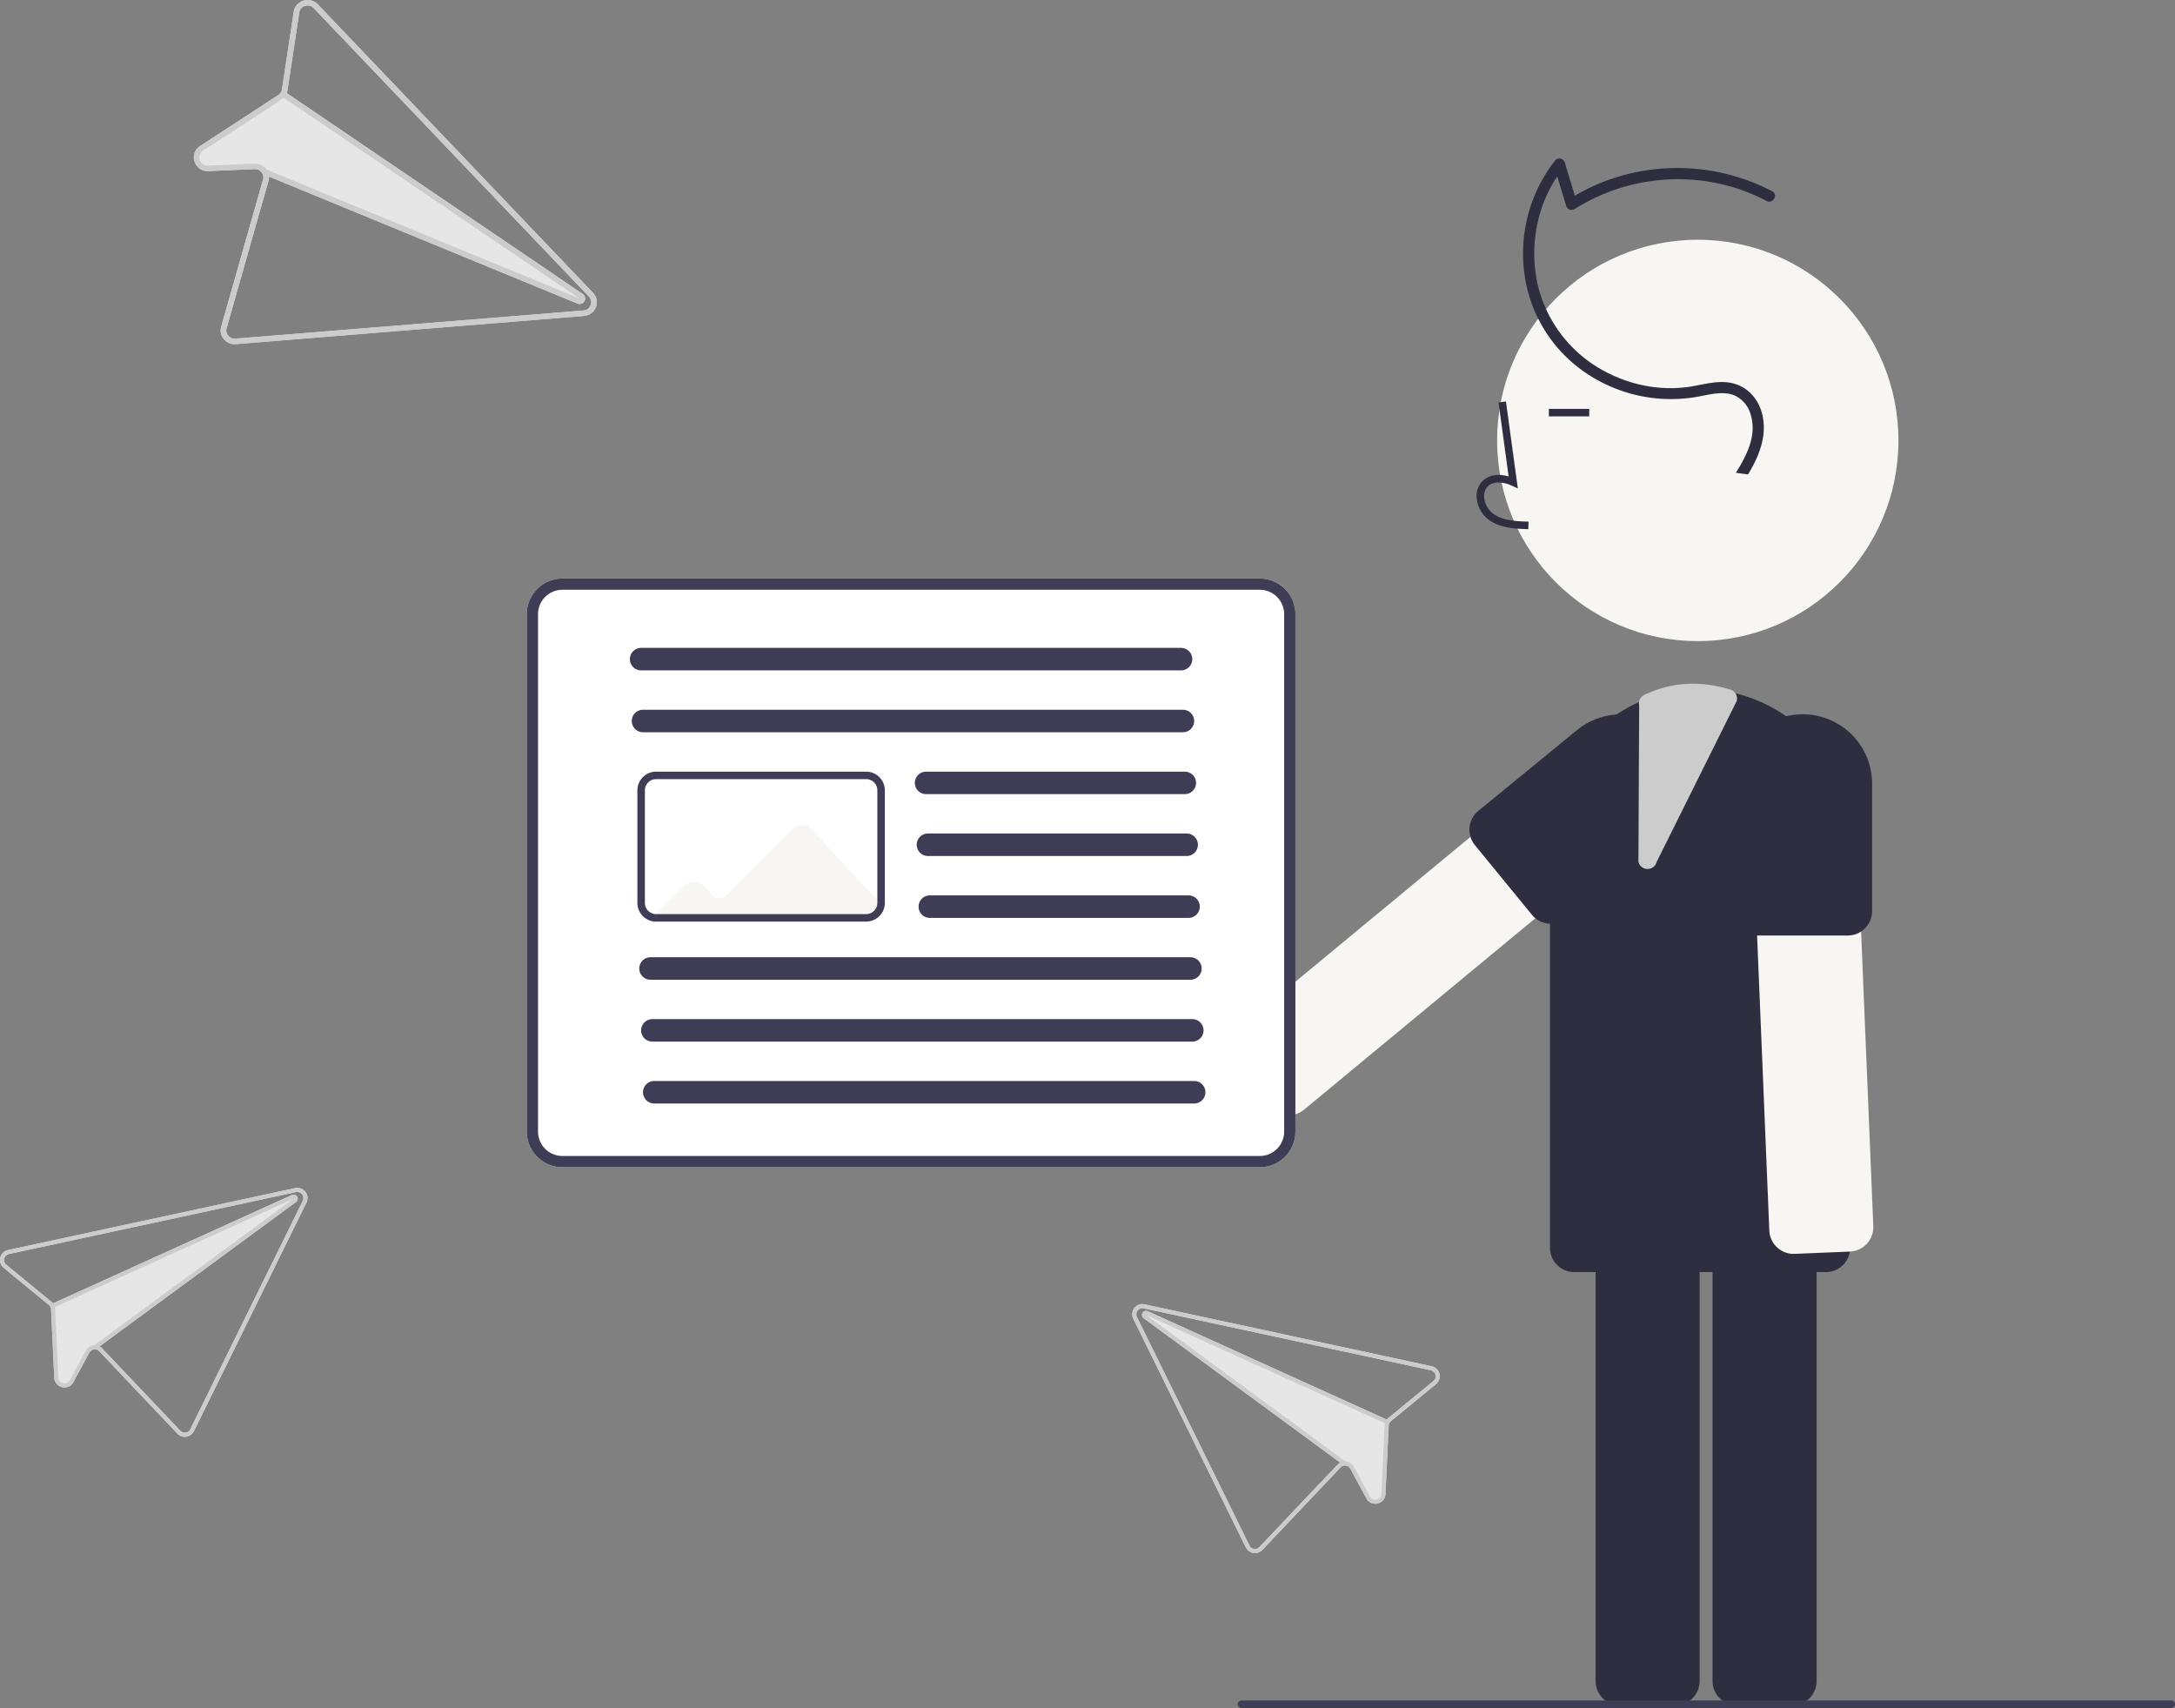 <svg xmlns="http://www.w3.org/2000/svg" data-name="Layer 1" width="580.101" height="455.488" viewBox="0 0 580.101 455.488" xmlns:xlink="http://www.w3.org/1999/xlink"><rect x="0" y="0" width="580.101" height="455.488" fill="#808080" stroke="none"/><circle cx="452.82" cy="117.456" r="53.519" fill="#f8f6f2"/><path d="M766.702,670.558V547.543a6.508,6.508,0,0,1,6.5-6.5h14.759a6.508,6.508,0,0,1,6.5,6.5V670.558a6.508,6.508,0,0,1-6.5,6.5H773.202A6.508,6.508,0,0,1,766.702,670.558Z" transform="translate(-309.949 -222.256)" fill="#2f2e41"/><path d="M735.509,670.558V547.543a6.508,6.508,0,0,1,6.5-6.5h14.76a6.508,6.508,0,0,1,6.5,6.5V670.558a6.508,6.508,0,0,1-6.5,6.5H742.009A6.508,6.508,0,0,1,735.509,670.558Z" transform="translate(-309.949 -222.256)" fill="#2f2e41"/><path d="M723.346,555.005V446.061a40.031,40.031,0,0,1,40.031-40.031h0a40.031,40.031,0,0,1,40.031,40.031V555.005a6.5,6.5,0,0,1-6.5,6.5h-67.062A6.5,6.5,0,0,1,723.346,555.005Z" transform="translate(-309.949 -222.256)" fill="#2f2e41"/><path d="M717.573,363.37l.056-2c-3.721-.104-7.001-.337-9.466-2.138a6.148,6.148,0,0,1-2.381-4.528,3.514,3.514,0,0,1,1.153-2.895c1.636-1.382,4.269-.935,6.188-.055l1.655.759-3.173-23.19-1.981.271,2.699,19.727c-2.607-.767-5.023-.437-6.678.961a5.471,5.471,0,0,0-1.86,4.492,8.133,8.133,0,0,0,3.2,6.073C710.151,363.162,714.266,363.277,717.573,363.37Z" transform="translate(-309.949 -222.256)" fill="#2f2e41"/><rect x="413.103" y="109.04" width="10.771" height="2" fill="#2f2e41"/><path d="M783.941,554.93a6.454,6.454,0,0,1-2.092-4.514L776.753,427.508a6.5,6.5,0,0,1,6.225-6.764l14.747-.612a6.506,6.506,0,0,1,6.763,6.225l5.096,122.909a6.508,6.508,0,0,1-6.225,6.764l-14.747.611a6.561,6.561,0,0,1-1.405-.091A6.453,6.453,0,0,1,783.941,554.93Z" transform="translate(-309.949 -222.256)" fill="#f8f6f2"/><path d="M802.759,471.744h-24a6.507,6.507,0,0,1-6.5-6.5v-34a18.5,18.5,0,0,1,37,0v34A6.507,6.507,0,0,1,802.759,471.744Z" transform="translate(-309.949 -222.256)" fill="#2f2e41"/><path d="M648.638,517.293,639.229,505.921a6.508,6.508,0,0,1,.864-9.152l94.781-78.416a6.504,6.504,0,0,1,9.151.864l9.409,11.373a6.5,6.5,0,0,1-.865,9.151L657.79,518.157a6.507,6.507,0,0,1-8.144.119A6.561,6.561,0,0,1,648.638,517.293Z" transform="translate(-309.949 -222.256)" fill="#f8f6f2"/><path d="M718.535,466.217l-15.203-18.57a6.507,6.507,0,0,1,.912-9.147l26.308-21.538a18.5,18.5,0,1,1,23.438,28.63l-26.308,21.538A6.507,6.507,0,0,1,718.535,466.217Z" transform="translate(-309.949 -222.256)" fill="#2f2e41"/><path d="M776.187,348.773c2.787-4.656,4.968-9.786,3.933-15.302-.924-4.926-4.469-8.762-9.567-9.266-3.07-.303-6.125.516-9.123,1.05a34.246,34.246,0,0,1-7.448.482,36.994,36.994,0,0,1-14.451-3.664,35.469,35.469,0,0,1-19.056-22.331c-3.042-11.074-.783-23.649,6.44-32.663l-2.507-.662,3.264,10.724a1.515,1.515,0,0,0,2.204.896,51.664,51.664,0,0,1,40.201-6.427,48.947,48.947,0,0,1,11.031,4.243c1.704.906,3.221-1.683,1.514-2.59a54.697,54.697,0,0,0-42.915-3.288,52.214,52.214,0,0,0-11.345,5.472l2.204.896-3.264-10.724a1.512,1.512,0,0,0-2.507-.662,40.207,40.207,0,0,0-8.241,30.483,37.94,37.94,0,0,0,16.429,26.319,40.458,40.458,0,0,0,30.554,6.142c2.936-.564,6.265-1.372,9.146-.143a7.9,7.9,0,0,1,4.234,5.208c1.632,5.531-1.145,10.784-3.982,15.383Z" transform="translate(-309.949 -222.256)" fill="#2f2e41"/><path d="M749.376,453.997l-.037-0a2.466,2.466,0,0,1-2.399-1.927l.196-41.668a2.535,2.535,0,0,1,1.4-2.853c7.253-3.407,14.749-3.865,22.913-1.397a2.502,2.502,0,0,1,1.707,3.042L751.79,452.136A2.465,2.465,0,0,1,749.376,453.997Z" transform="translate(-309.949 -222.256)" fill="#ccc"/><path d="M889.051,677.744h-248a1,1,0,0,1,0-2h248a1,1,0,0,1,0,2Z" transform="translate(-309.949 -222.256)" fill="#3f3d56"/><path d="M645.949,533.538h-186a9.511,9.511,0,0,1-9.5-9.5v-138a9.511,9.511,0,0,1,9.5-9.5h186a9.511,9.511,0,0,1,9.5,9.5v138A9.511,9.511,0,0,1,645.949,533.538Z" transform="translate(-309.949 -222.256)" fill="#fff"/><path d="M484.027,466.948l35.971.59h20.952a3.504,3.504,0,0,0,3.5-3.5v-1.223l-18.041-19.399a3.5,3.5,0,0,0-5.038-.091l-17.744,17.744a2.502,2.502,0,0,1-3.534.001l-2.626-2.622a3.503,3.503,0,0,0-4.949.002Z" transform="translate(-309.949 -222.256)" fill="#f8f6f2"/><path d="M645.949,533.538h-186a9.511,9.511,0,0,1-9.5-9.5v-138a9.511,9.511,0,0,1,9.5-9.5h186a9.511,9.511,0,0,1,9.5,9.5v138A9.511,9.511,0,0,1,645.949,533.538Zm-186-154a6.507,6.507,0,0,0-6.5,6.5v138a6.507,6.507,0,0,0,6.5,6.5h186a6.507,6.507,0,0,0,6.5-6.5v-138a6.507,6.507,0,0,0-6.5-6.5Z" transform="translate(-309.949 -222.256)" fill="#3f3d56"/><path d="M624.949,401.038h-144a3,3,0,0,1,0-6h144a3,3,0,0,1,0,6Z" transform="translate(-309.949 -222.256)" fill="#3f3d56"/><path d="M625.449,417.538h-144a3,3,0,0,1,0-6h144a3,3,0,0,1,0,6Z" transform="translate(-309.949 -222.256)" fill="#3f3d56"/><path d="M625.949,434.038h-69a3,3,0,0,1,0-6h69a3,3,0,0,1,0,6Z" transform="translate(-309.949 -222.256)" fill="#3f3d56"/><path d="M626.449,450.538h-69a3,3,0,0,1,0-6h69a3,3,0,0,1,0,6Z" transform="translate(-309.949 -222.256)" fill="#3f3d56"/><path d="M626.949,467.038h-69a3,3,0,0,1,0-6h69a3,3,0,0,1,0,6Z" transform="translate(-309.949 -222.256)" fill="#3f3d56"/><path d="M627.449,483.538h-144a3,3,0,0,1,0-6h144a3,3,0,0,1,0,6Z" transform="translate(-309.949 -222.256)" fill="#3f3d56"/><path d="M627.949,500.038h-144a3,3,0,0,1,0-6h144a3,3,0,0,1,0,6Z" transform="translate(-309.949 -222.256)" fill="#3f3d56"/><path d="M628.449,516.538h-144a3,3,0,1,1,0-6h144a3,3,0,0,1,0,6Z" transform="translate(-309.949 -222.256)" fill="#3f3d56"/><path d="M540.949,468.038h-56a4.916,4.916,0,0,1-2.384-.61h-.014l-.254-.153a4.98,4.98,0,0,1-2.348-4.237v-30a5.006,5.006,0,0,1,5-5h56a5.006,5.006,0,0,1,5,5v30A5.006,5.006,0,0,1,540.949,468.038Zm-57.714-2.541.144.088a2.906,2.906,0,0,0,1.571.452h56a3.003,3.003,0,0,0,3-3v-30a3.003,3.003,0,0,0-3-3h-56a3.003,3.003,0,0,0-3,3v30A2.987,2.987,0,0,0,483.235,465.497Z" transform="translate(-309.949 -222.256)" fill="#3f3d56"/><path d="M312.093,555.619a2.722,2.722,0,0,0-1.149,4.763l12.027,9.873a1.769,1.769,0,0,1,.429.529,1.663,1.663,0,0,1,.167.655l.855,18.232a2.66,2.66,0,0,0,2.108,2.527l.021.005a2.657,2.657,0,0,0,2.975-1.363l4.27-7.898a1.637,1.637,0,0,1,1.457-.847,1.582,1.582,0,0,1,1.163.508L357.264,604.584a2.701,2.701,0,0,0,2.381.816,2.729,2.729,0,0,0,2.027-1.484l30.015-60.953a2.72,2.72,0,0,0-3.015-3.864l-.982.211-75.596,16.307Zm-.462,3.924a1.635,1.635,0,0,1,.694-2.859l75.572-16.301,1.006-.217a1.635,1.635,0,0,1,1.81,2.316L360.698,603.434a1.631,1.631,0,0,1-2.645.4l-20.847-21.982a2.607,2.607,0,0,0-.71-.541l52.412-38.5a1.089,1.089,0,0,0-.908-1.938.949.949,0,0,0-.175.061L324.082,569.844a2.682,2.682,0,0,0-.423-.428l-12.027-9.873Z" transform="translate(-309.949 -222.256)" fill="#e6e6e6"/><path d="M312.093,555.619a2.722,2.722,0,0,0-1.149,4.763l12.027,9.873a1.769,1.769,0,0,1,.429.529,1.663,1.663,0,0,1,.167.655l.855,18.232a2.66,2.66,0,0,0,2.108,2.527l.021.005a2.657,2.657,0,0,0,2.975-1.363l4.27-7.898a1.637,1.637,0,0,1,1.457-.847,1.582,1.582,0,0,1,1.163.508L357.264,604.584a2.701,2.701,0,0,0,2.381.816,2.729,2.729,0,0,0,2.027-1.484l30.015-60.953a2.72,2.72,0,0,0-3.015-3.864l-.982.211-75.596,16.307Zm-.462,3.924a1.635,1.635,0,0,1,.694-2.859l75.572-16.301,1.006-.217a1.635,1.635,0,0,1,1.81,2.316L360.698,603.434a1.631,1.631,0,0,1-2.645.4l-20.847-21.982a2.607,2.607,0,0,0-.71-.541,2.646,2.646,0,0,0-1.235-.307c-.061-.002-.123.001-.185.004l-.005-.001A2.713,2.713,0,0,0,332.842,582.424l-4.271,7.904a1.583,1.583,0,0,1-1.789.813l-.011-.002a1.579,1.579,0,0,1-1.263-1.516l-.855-18.232a2.573,2.573,0,0,0-.086-.57l.001-.005a2.607,2.607,0,0,0-.197-.517,2.527,2.527,0,0,0-.289-.454,2.682,2.682,0,0,0-.423-.428l-12.027-9.873Z" transform="translate(-309.949 -222.256)" fill="#ccc"/><path d="M324.082,569.844l63.744-28.909a.949.949,0,0,1,.175-.061,1.089,1.089,0,0,1,.908,1.938l-52.412,38.5-.925.681-.641-.877.141-.108.005.001,53.185-39.075-63.693,28.881-.001.005-.278.122-.449-.99Z" transform="translate(-309.949 -222.256)" fill="#ccc"/><path d="M691.806,586.619l-75.596-16.307-.982-.211a2.72,2.72,0,0,0-3.015,3.864L642.227,634.917a2.729,2.729,0,0,0,2.027,1.484,2.701,2.701,0,0,0,2.381-.816l20.847-21.982a1.582,1.582,0,0,1,1.163-.508,1.637,1.637,0,0,1,1.457.847l4.27,7.898a2.657,2.657,0,0,0,2.975,1.363l.021-.005a2.66,2.66,0,0,0,2.108-2.527l.855-18.232a1.663,1.663,0,0,1,.167-.655,1.769,1.769,0,0,1,.429-.529l12.027-9.873a2.722,2.722,0,0,0-1.149-4.763Zm.462,3.924-12.027,9.873a2.683,2.683,0,0,0-.423.428L616.073,571.935a.949.949,0,0,0-.175-.061,1.089,1.089,0,0,0-.908,1.938l52.412,38.5a2.607,2.607,0,0,0-.71.541l-20.847,21.982a1.631,1.631,0,0,1-2.645-.4L613.186,573.481a1.635,1.635,0,0,1,1.81-2.316l1.006.217L691.574,587.684a1.635,1.635,0,0,1,.694,2.859Z" transform="translate(-309.949 -222.256)" fill="#e6e6e6"/><path d="M691.806,586.619l-75.596-16.307-.982-.211a2.72,2.72,0,0,0-3.015,3.864L642.227,634.917a2.729,2.729,0,0,0,2.027,1.484,2.701,2.701,0,0,0,2.381-.816l20.847-21.982a1.582,1.582,0,0,1,1.163-.508,1.637,1.637,0,0,1,1.457.847l4.27,7.898a2.657,2.657,0,0,0,2.975,1.363l.021-.005a2.66,2.66,0,0,0,2.108-2.527l.855-18.232a1.663,1.663,0,0,1,.167-.655,1.769,1.769,0,0,1,.429-.529l12.027-9.873a2.722,2.722,0,0,0-1.149-4.763Zm.462,3.924-12.027,9.873a2.683,2.683,0,0,0-.423.428,2.527,2.527,0,0,0-.289.454,2.607,2.607,0,0,0-.197.517l.001.005a2.573,2.573,0,0,0-.086.57l-.855,18.232a1.579,1.579,0,0,1-1.263,1.516l-.011.002a1.583,1.583,0,0,1-1.789-.813l-4.271-7.904a2.713,2.713,0,0,0-2.229-1.417l-.005.001c-.062-.003-.124-.006-.185-.004a2.646,2.646,0,0,0-1.235.307,2.607,2.607,0,0,0-.71.541l-20.847,21.982a1.631,1.631,0,0,1-2.645-.4L613.186,573.481a1.635,1.635,0,0,1,1.81-2.316l1.006.217L691.574,587.684a1.635,1.635,0,0,1,.694,2.859Z" transform="translate(-309.949 -222.256)" fill="#ccc"/><path d="M680.058,600.952l-.449.99-.278-.122-.001-.005-63.693-28.881,53.185,39.075.005-.001.141.108-.641.877-.925-.681-52.412-38.5a1.089,1.089,0,0,1,.908-1.938.949.949,0,0,1,.175.061l63.744,28.909Z" transform="translate(-309.949 -222.256)" fill="#ccc"/><path d="M394.705,223.412a3.758,3.758,0,0,0-6.414,1.969l-3.136,20.707a2.352,2.352,0,0,1-.32.861,2.258,2.258,0,0,1-.653.646L363.336,261.189a3.545,3.545,0,0,0-1.487,4.18l.009.028a3.642,3.642,0,0,0,3.701,2.49l12.302-.534a2.255,2.255,0,0,1,2.024,1.096,2.094,2.094,0,0,1,.222,1.693l-11.164,39.26a3.581,3.581,0,0,0,.718,3.312,3.777,3.777,0,0,0,3.175,1.313l92.868-7.514a3.765,3.765,0,0,0,2.253-.979,3.61,3.61,0,0,0,.167-5.172l-.941-.988-72.479-75.962Zm-4.942,2.181a2.186,2.186,0,0,1,.684-1.277,2.273,2.273,0,0,1,3.169.101l72.456,75.939.965,1.01a2.181,2.181,0,0,1,.592,1.308,2.213,2.213,0,0,1-2.041,2.382l-92.868,7.514a2.278,2.278,0,0,1-.779-.073,2.19,2.19,0,0,1-1.557-2.702l11.164-39.259a3.444,3.444,0,0,0,.136-1.193l82.243,33.86a1.515,1.515,0,0,0,1.655-.316,1.445,1.445,0,0,0-.014-2.072,1.295,1.295,0,0,0-.196-.16l-78.949-53.57a3.553,3.553,0,0,0,.205-.784l3.136-20.707Z" transform="translate(-309.949 -222.256)" fill="#e6e6e6"/><path d="M394.705,223.412a3.758,3.758,0,0,0-6.414,1.969l-3.136,20.707a2.352,2.352,0,0,1-.32.861,2.258,2.258,0,0,1-.653.646L363.336,261.189a3.545,3.545,0,0,0-1.487,4.18l.009.028a3.642,3.642,0,0,0,3.701,2.49l12.302-.534a2.255,2.255,0,0,1,2.024,1.096,2.094,2.094,0,0,1,.222,1.693l-11.164,39.26a3.581,3.581,0,0,0,.718,3.312,3.777,3.777,0,0,0,3.175,1.313l92.868-7.514a3.765,3.765,0,0,0,2.253-.979,3.61,3.61,0,0,0,.167-5.172l-.941-.988-72.479-75.962Zm-4.942,2.181a2.186,2.186,0,0,1,.684-1.277,2.273,2.273,0,0,1,3.169.101l72.456,75.939.965,1.01a2.181,2.181,0,0,1,.592,1.308,2.213,2.213,0,0,1-2.041,2.382l-92.868,7.514a2.278,2.278,0,0,1-.779-.073,2.19,2.19,0,0,1-1.557-2.702l11.164-39.259a3.444,3.444,0,0,0,.136-1.193,3.511,3.511,0,0,0-.51-1.638c-.04-.072-.087-.141-.134-.211l-.002-.007a3.745,3.745,0,0,0-3.238-1.593l-12.31.536a2.169,2.169,0,0,1-2.217-1.503l-.005-.014a2.104,2.104,0,0,1,.893-2.506l20.846-13.595a3.515,3.515,0,0,0,.611-.493l.007-.002a3.519,3.519,0,0,0,.469-.585,3.374,3.374,0,0,0,.33-.648,3.553,3.553,0,0,0,.205-.784l3.136-20.707Z" transform="translate(-309.949 -222.256)" fill="#ccc"/><path d="M386.422,247.083l78.949,53.57a1.295,1.295,0,0,1,.196.16,1.445,1.445,0,0,1,.322,1.623,1.504,1.504,0,0,1-1.963.765l-82.243-33.86-1.453-.596.58-1.346.226.088.002.007,83.465,34.355L385.623,248.317l-.007.002-.34-.236.849-1.203Z" transform="translate(-309.949 -222.256)" fill="#ccc"/></svg>